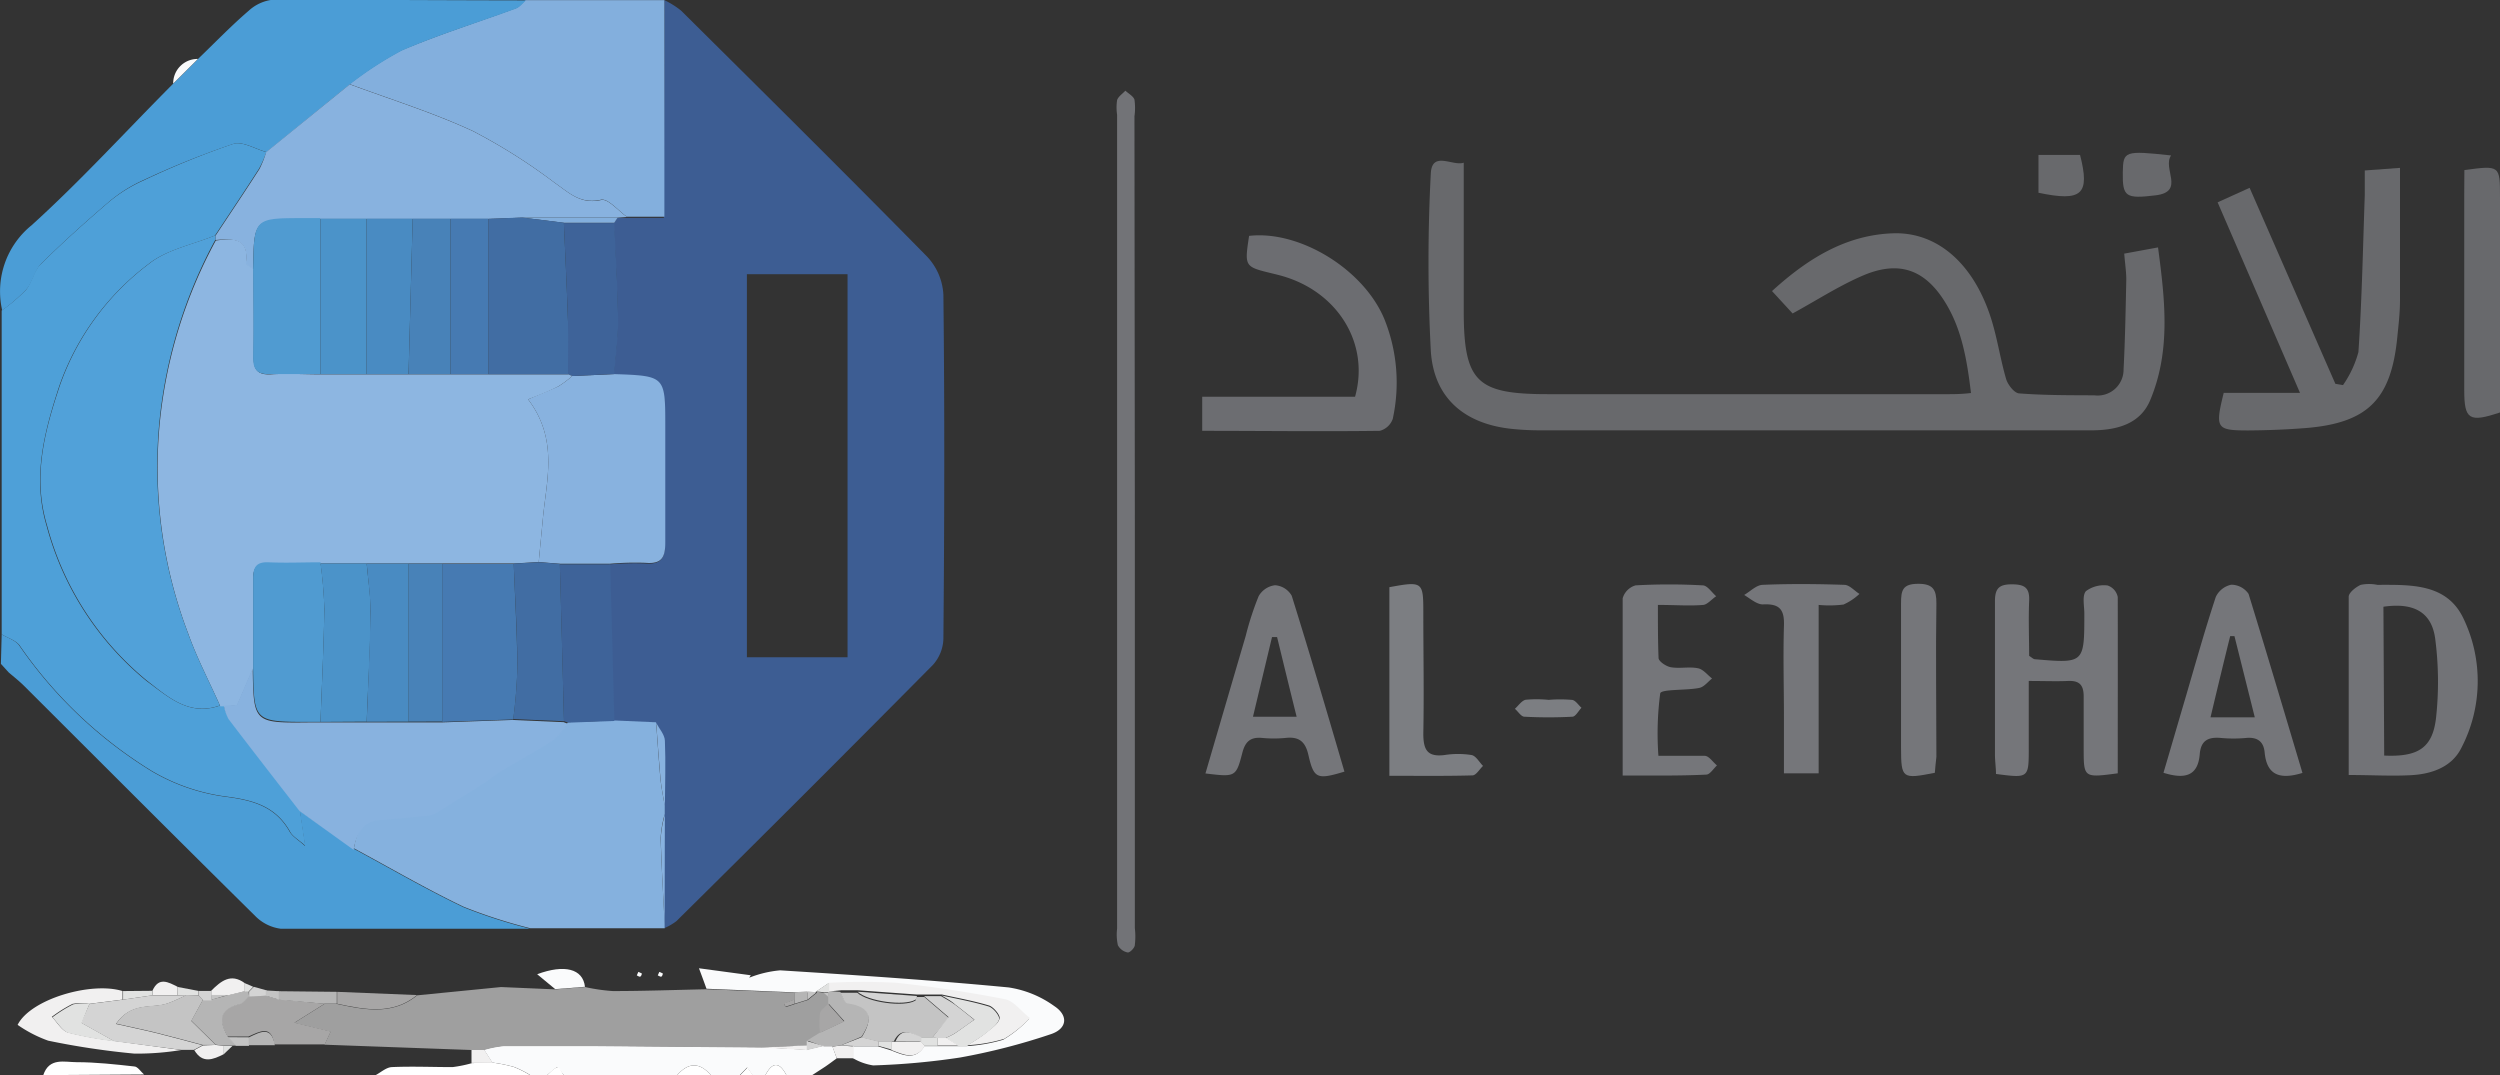 <svg id="TUIC" xmlns="http://www.w3.org/2000/svg" viewBox="0 0 193 83"><rect x="0" y="0" width="193" height="83" fill="#333333" stroke="none"/><defs><style>.cls-1{fill:#fafbfc;}.cls-2{fill:#fff;}.cls-3{fill:#3d5d93;}.cls-4{fill:#4ea0d8;}.cls-5{fill:#68696c;}.cls-6{fill:#85b1de;}.cls-7{fill:#83afdd;}.cls-8{fill:#4b9dd6;}.cls-9{fill:#9f9f9f;}.cls-10{fill:#727377;}.cls-11{fill:#6c6d71;}.cls-12{fill:#75767a;}.cls-13{fill:#7c7e82;}.cls-14{fill:#f1f0f0;}.cls-15{fill:#a7a6a6;}.cls-16{fill:#d4d4d4;}.cls-17{fill:#b5b5b5;}.cls-18{fill:#e1e2e1;}.cls-19{fill:#c4c4c4;}.cls-20{fill:#88b2df;}.cls-21{fill:#3e6399;}.cls-22{fill:#8db6e1;}.cls-23{fill:#51a1d9;}.cls-24{fill:#416da3;}.cls-25{fill:#509bd1;}.cls-26{fill:#4b93c9;}.cls-27{fill:#498bc2;}.cls-28{fill:#4882b8;}.cls-29{fill:#467ab2;}</style></defs><path class="cls-1" d="M70.6,116.37c-.3.22-.59.44-.9.65l-1,.65H66.71q-.81-1.56-1.62,0h-1l-.41-.59-.57.59H60.88c-.87-1-1.73-1-2.6,0H49.53c-.19-.21-.44-.62-.56-.58s-.49.37-.73.58h-1.3a8.13,8.13,0,0,0-1.25-.63A11.77,11.77,0,0,0,44,116.7l-.64-1a8.17,8.17,0,0,1,1.52-.3q3.39,0,6.78,0l13.08.11,3.52.2,1.36-.32.62,0Z" transform="translate(-6 -34.67)"/><path class="cls-2" d="M44,116.7a11.77,11.77,0,0,1,1.67.34,8.13,8.13,0,0,1,1.25.63H35c.41-.22.82-.6,1.25-.62,1.56-.07,3.13,0,4.69,0a10.12,10.12,0,0,0,1.51-.31Z" transform="translate(-6 -34.67)"/><path class="cls-2" d="M9.34,117.67c.46-1.38,1.64-1,2.57-1,1.49,0,3,.17,4.45.33.27,0,.51.41.76.62Z" transform="translate(-6 -34.67)"/><path class="cls-2" d="M58.28,117.67c.87-1,1.73-1,2.6,0Z" transform="translate(-6 -34.67)"/><path class="cls-2" d="M65.09,117.67q.81-1.56,1.62,0Z" transform="translate(-6 -34.67)"/><path class="cls-2" d="M48.24,117.67c.24-.21.46-.5.73-.58s.37.37.56.58Z" transform="translate(-6 -34.67)"/><path class="cls-2" d="M63.14,117.67l.57-.59.41.59Z" transform="translate(-6 -34.67)"/><path class="cls-3" d="M57.29,34.68a6.71,6.71,0,0,1,1.29.81c6.36,6.31,12.73,12.62,19,19a4.63,4.63,0,0,1,1.25,2.94c.1,8.85.08,17.71,0,26.56a3.15,3.15,0,0,1-.8,2q-9.85,9.95-19.82,19.8a4.52,4.52,0,0,1-.94.54V106l0-8.44v-.62c0-1.7.07-3.4,0-5.09,0-.47-.43-.92-.67-1.37l-3.23-.14q-.16-6-.32-12.1a22.79,22.79,0,0,1,2.74-.07c1.23.1,1.56-.38,1.53-1.57-.07-3,0-6,0-9,0-3.86,0-3.86-3.94-4,.11-1.42.32-2.85.3-4.28,0-2.47-.19-4.94-.3-7.4l.26-.43.71,0h2.9ZM71.43,85.41V55.84H63.66V85.41Z" transform="translate(-6 -34.67)"/><path class="cls-4" d="M6.13,83.64q0-12.48,0-25A13.33,13.33,0,0,0,8,57.05c.49-.6.62-1.52,1.16-2,1.68-1.66,3.45-3.25,5.25-4.79a11.32,11.32,0,0,1,2.69-1.67A65.65,65.65,0,0,1,24,45.78c.71-.23,1.7.4,2.56.63A7.65,7.65,0,0,1,26,47.69c-1.11,1.73-2.26,3.44-3.4,5.16-1.74.72-3.76,1.09-5.17,2.23a20.08,20.08,0,0,0-6.84,9.35c-1.18,3.58-2.1,7.08-1,10.81a23.21,23.21,0,0,0,7.72,12C19,88.48,20.61,90,23,89.13l.3,0a3.57,3.57,0,0,0,.38,1c1.81,2.38,3.65,4.74,5.48,7.1l.41,2.73c-.52-.47-1-.72-1.19-1.11-1.07-1.88-2.71-2.39-4.79-2.67a15.2,15.2,0,0,1-5.88-2,34,34,0,0,1-10.2-9.69C7.21,84.1,6.59,83.92,6.13,83.64Z" transform="translate(-6 -34.67)"/><path class="cls-5" d="M119,47.23c0,4,0,7.68,0,11.4,0,5.55,1,6.47,6.52,6.47h30.77c.57,0,1.14,0,1.87-.09-.34-2.82-.79-5.4-2.4-7.61-1.48-2-3.34-2.55-5.89-1.48-1.86.79-3.58,1.91-5.48,2.95l-1.59-1.73c2.69-2.45,5.67-4.35,9.39-4.46,3.34-.09,6.05,2.28,7.41,6.24.56,1.62.79,3.35,1.27,5,.13.45.63,1.09,1,1.12,1.94.15,3.88.14,5.82.15a2,2,0,0,0,2.25-2c.12-2.31.16-4.62.21-6.94,0-.58-.09-1.17-.16-2l2.61-.48c.54,4.06,1,8-.62,11.83-.77,1.8-2.54,2.26-4.34,2.29-2.64,0-5.28,0-7.93,0h-35a20.75,20.75,0,0,1-2.09-.12c-3.57-.4-5.93-2.38-6.16-6a131.19,131.19,0,0,1,0-13.74C116.57,46.3,118.16,47.52,119,47.23Z" transform="translate(-6 -34.67)"/><path class="cls-6" d="M57.31,106v.33l-10.37,0a40.18,40.18,0,0,1-5.15-1.66c-2.89-1.38-5.66-3-8.47-4.51.21-1.17.56-2.2,2-2.3s2.59-.21,3.88-.36a1.79,1.79,0,0,0,.71-.31c1.07-.66,2.14-1.31,3.2-2,.54-.34,1-.76,1.58-1.09,1.35-.81,2.74-1.56,4.07-2.42a6.11,6.11,0,0,0,1.09-1.26l3.57-.13,3.23.14c.11,1.44.2,2.87.33,4.31.07.72.22,1.43.34,2.15v.62A8.38,8.38,0,0,0,57,99.38C57.07,101.59,57.2,103.79,57.31,106Z" transform="translate(-6 -34.67)"/><path class="cls-7" d="M57.29,34.68V51.4h-2.9c-.67-.47-1.45-1.43-2-1.31-1.6.36-2.47-.55-3.58-1.32a44.15,44.15,0,0,0-6.33-4c-3.07-1.42-6.32-2.43-9.5-3.61a27.62,27.62,0,0,1,4-2.6c2.89-1.22,5.89-2.17,8.83-3.25.29-.11.51-.42.76-.63Z" transform="translate(-6 -34.67)"/><path class="cls-8" d="M46.61,34.7c-.25.21-.47.52-.76.63-2.94,1.08-5.94,2-8.83,3.25a27.62,27.62,0,0,0-4,2.6l-6.44,5.23c-.86-.23-1.85-.86-2.56-.63a65.65,65.65,0,0,0-6.87,2.76,11.32,11.32,0,0,0-2.69,1.67c-1.8,1.54-3.57,3.13-5.25,4.79-.54.53-.67,1.45-1.16,2a13.33,13.33,0,0,1-1.88,1.63,6.56,6.56,0,0,1,2.27-6.57c3.83-3.47,7.32-7.31,11-11l1.91-1.9c1.28-1.23,2.51-2.51,3.85-3.66a3.29,3.29,0,0,1,1.94-.86C33.58,34.65,40.1,34.69,46.61,34.7Z" transform="translate(-6 -34.67)"/><path class="cls-8" d="M33.32,100.2c2.81,1.51,5.58,3.13,8.47,4.51a40.18,40.18,0,0,0,5.15,1.66c-6.42,0-12.84,0-19.25,0a3.36,3.36,0,0,1-2-1C19.7,99.46,13.8,93.54,7.88,87.64c-.38-.38-.8-.71-1.21-1.06l-.6-.66.06-2.28c.46.28,1.08.46,1.36.87a34,34,0,0,0,10.2,9.69,15.2,15.2,0,0,0,5.88,2c2.08.28,3.72.79,4.79,2.67.22.39.67.64,1.19,1.11-.17-1.09-.29-1.91-.41-2.73Z" transform="translate(-6 -34.67)"/><path class="cls-9" d="M64.76,115.54l-13.08-.11q-3.39,0-6.78,0a8.17,8.17,0,0,0-1.52.3h-1l-11.33-.41.47-1-2.81-.68,2.33-1.46h1c2.13.46,4.26.88,6.17-.67l6.47-.64,4.19.18,2.3-.18a14.34,14.34,0,0,0,2.14.31c2.42,0,4.83-.09,7.24-.14l6.79.26v.54l-.79.32c0,.09.11.25.14.24.23-.06.45-.14.68-.22l1-.31.7-.57,0-.07.58.09.36.31v.55c-.22.25-.58.48-.63.76a6.84,6.84,0,0,0,0,1.5l-1,.62c0,.11,0,.22,0,.33Z" transform="translate(-6 -34.67)"/><path class="cls-5" d="M177.67,65h5.89c-2.16-5-4.22-9.77-6.36-14.71l2.47-1.12,6.62,15.13.59.1a8.16,8.16,0,0,0,1.19-2.55c.27-4,.35-8.08.49-12.12,0-.58,0-1.17,0-1.9l2.72-.2c0,3.51,0,6.85,0,10.18,0,1-.11,1.93-.21,2.9-.47,4.79-2.28,6.6-7,7-1.5.12-3,.18-4.52.19C177.08,67.9,177,67.73,177.67,65Z" transform="translate(-6 -34.67)"/><path class="cls-10" d="M93.61,75.07v31.25a5.54,5.54,0,0,1,0,1.29c0,.24-.4.62-.55.59a1.09,1.09,0,0,1-.76-.56,3.87,3.87,0,0,1-.06-1.28V43.53a3.85,3.85,0,0,1,0-1.13c.09-.28.42-.49.64-.73.24.23.61.42.7.69a4.62,4.62,0,0,1,0,1.29Z" transform="translate(-6 -34.67)"/><path class="cls-11" d="M102.43,52.88c3.93-.45,8.91,2.62,10.47,6.49a13.12,13.12,0,0,1,.62,7.64,1.45,1.45,0,0,1-1,.92c-4.53.06-9.06,0-13.71,0V65.3h11.8c1.12-4-1.21-7.89-5.29-9.22-.36-.12-.73-.21-1.1-.3C102.07,55.26,102.07,55.26,102.43,52.88Z" transform="translate(-6 -34.67)"/><path class="cls-10" d="M187.32,94.5c0-4.72,0-9.24,0-13.76,0-.32.55-.75.93-.92a3.22,3.22,0,0,1,1.28,0c2.56,0,5.36-.13,6.65,2.6a11.16,11.16,0,0,1-.17,10c-.74,1.48-2.3,2-3.82,2.09S189.12,94.5,187.32,94.5ZM190.06,93c2.6.12,3.73-.58,4-2.89A25.68,25.68,0,0,0,194,84c-.27-2.08-1.66-2.83-4-2.49Z" transform="translate(-6 -34.67)"/><path class="cls-12" d="M169.49,94.37c-2.63.35-2.63.35-2.63-1.93,0-1.35,0-2.7,0-4,0-.93-.36-1.24-1.24-1.2s-1.83,0-3,0v5.18c0,2.33,0,2.33-2.53,2,0-.48-.08-1-.08-1.51,0-3.94,0-7.88,0-11.81,0-1,.31-1.32,1.3-1.32s1.39.26,1.34,1.29c-.06,1.44,0,2.89,0,4.23.24.16.33.25.42.26,3.84.33,3.84.33,3.84-3.53,0-.59-.18-1.36.12-1.72a2.31,2.31,0,0,1,1.68-.44,1.18,1.18,0,0,1,.78.89C169.5,85.25,169.49,89.78,169.49,94.37Z" transform="translate(-6 -34.67)"/><path class="cls-12" d="M99.06,94.38c1.06-3.62,2.08-7.12,3.11-10.62a22.82,22.82,0,0,1,1-3.07,1.7,1.7,0,0,1,1.26-.84,1.61,1.61,0,0,1,1.29.81c1.41,4.51,2.73,9,4.07,13.58-2.1.63-2.36.56-2.78-1.28-.24-1.06-.74-1.44-1.78-1.32a9.51,9.51,0,0,1-1.77,0c-.91-.09-1.33.26-1.56,1.18C101.42,94.67,101.36,94.66,99.06,94.38Zm5.53-10.53-.39,0L102.73,90h3.37C105.57,87.88,105.08,85.86,104.59,83.85Z" transform="translate(-6 -34.67)"/><path class="cls-12" d="M183.75,94.34c-1.79.55-2.76.14-2.92-1.59-.08-.85-.58-1.19-1.43-1.11a10.48,10.48,0,0,1-1.94,0c-1-.09-1.55.2-1.64,1.25-.14,1.73-1.19,1.94-2.8,1.44.59-2,1.17-4,1.76-6,.74-2.53,1.45-5.07,2.28-7.58a1.72,1.72,0,0,1,1.19-.94,1.63,1.63,0,0,1,1.34.71C181,85.1,182.36,89.69,183.75,94.34Zm-3.68-4.29-1.57-6.27h-.33c-.5,2-1,4.1-1.52,6.27Z" transform="translate(-6 -34.67)"/><path class="cls-12" d="M131.27,94.54c0-4.74,0-9.21,0-13.68a1.45,1.45,0,0,1,1-1,46.93,46.93,0,0,1,5.17,0c.37,0,.7.54,1.05.84-.35.23-.68.64-1,.67-1.06.09-2.14,0-3.5,0,0,1.46,0,2.78.05,4.09,0,.27.59.66.95.72.69.12,1.42-.06,2.09.08.4.07.73.51,1.09.79-.32.25-.62.66-1,.73-1,.2-2.89.08-3,.41a23.73,23.73,0,0,0-.14,4.83c1.24,0,2.41,0,3.57,0,.33,0,.63.48.95.74-.27.25-.54.7-.82.71C135.66,94.57,133.57,94.54,131.27,94.54Z" transform="translate(-6 -34.67)"/><path class="cls-12" d="M146.4,81.37v13h-2.68V90c0-2.32-.07-4.65,0-7,.05-1.29-.34-1.74-1.64-1.67-.46,0-1-.47-1.43-.73.47-.27.93-.76,1.42-.78,2.1-.09,4.21-.07,6.31,0,.4,0,.78.46,1.17.7a4.48,4.48,0,0,1-1.23.82A8.75,8.75,0,0,1,146.4,81.37Z" transform="translate(-6 -34.67)"/><path class="cls-13" d="M113.26,94.56V80c2.56-.47,2.62-.42,2.62,1.92,0,3.13.06,6.27,0,9.39,0,1.26.32,1.81,1.63,1.65a6.72,6.72,0,0,1,2.1,0c.34.07.59.55.88.84-.27.25-.53.72-.81.73C117.57,94.59,115.47,94.56,113.26,94.56Z" transform="translate(-6 -34.67)"/><path class="cls-5" d="M196.25,47.8c2.75-.37,2.75-.37,2.75,2.12V66.51c-2.38.8-2.76.55-2.76-1.71q0-7.59,0-15.18Z" transform="translate(-6 -34.67)"/><path class="cls-1" d="M67.33,111.28,60.54,111c-.14-.39-.28-.78-.58-1.58l4,.54-.12.19a8.48,8.48,0,0,1,2.39-.57c5.89.37,11.77.76,17.64,1.32a8.08,8.08,0,0,1,3.52,1.44c1.11.73,1,1.75-.27,2.17a48.92,48.92,0,0,1-7,1.8,55.76,55.76,0,0,1-6.71.61,4.38,4.38,0,0,1-1.58-.57c0-.3,0-.6,0-.91l1.93,0,1,.31c.93.35,1.87.85,2.6-.32h1l1.62,0h.64a12.32,12.32,0,0,0,2.82-.49,9.18,9.18,0,0,0,2-1.61c-.64-.5-1.22-1.31-1.93-1.45q-4.17-.82-8.39-1.27a50.09,50.09,0,0,0-5.2,0l-1,.67,0,.07-.7-.09Z" transform="translate(-6 -34.67)"/><path class="cls-12" d="M155.37,94.33c-2.53.5-2.6.45-2.61-1.92,0-3.72,0-7.45,0-11.18,0-1,.13-1.48,1.3-1.49s1.44.45,1.43,1.53c-.06,3.94,0,7.89,0,11.83C155.45,93.52,155.39,93.94,155.37,94.33Z" transform="translate(-6 -34.67)"/><path class="cls-5" d="M173.61,46.67c-.7,1,1.11,2.8-1.2,3.08s-2.56.12-2.53-1.78C169.91,46.33,170,46.28,173.61,46.67Z" transform="translate(-6 -34.67)"/><path class="cls-5" d="M163.37,49.55V46.63h3.21C167.36,49.68,166.74,50.26,163.37,49.55Z" transform="translate(-6 -34.67)"/><path class="cls-13" d="M125.56,88.7a10.45,10.45,0,0,1,1.77,0c.28,0,.51.39.76.61-.23.24-.45.67-.69.69a35.32,35.32,0,0,1-3.71,0c-.26,0-.49-.4-.74-.61.28-.25.53-.64.84-.7A9.49,9.49,0,0,1,125.56,88.7Z" transform="translate(-6 -34.67)"/><path class="cls-1" d="M51.16,110.85l-2.3.18-1.39-1.15C49.57,109.1,51,109.45,51.16,110.85Z" transform="translate(-6 -34.67)"/><path class="cls-14" d="M71.91,115.46v.91H70.6c-.11-.3-.22-.6-.34-.9l.64-.09Z" transform="translate(-6 -34.67)"/><path class="cls-1" d="M21.28,39.22l-1.91,1.9A1.88,1.88,0,0,1,21.28,39.22Z" transform="translate(-6 -34.67)"/><path class="cls-1" d="M6.07,85.92l.6.66Z" transform="translate(-6 -34.67)"/><path class="cls-1" d="M55.28,109.7l.27.12c0,.09-.06.23-.13.25s-.17-.06-.26-.1Z" transform="translate(-6 -34.67)"/><path class="cls-1" d="M56.9,109.7l.27.12c0,.09-.06.23-.12.25s-.18-.06-.27-.1Z" transform="translate(-6 -34.67)"/><path class="cls-15" d="M31.06,112.16l-2.33,1.46,2.81.68-.47,1-3.89,0c-.23-1.55-1.12-1-2-.61l-1.62,0c-.69-1.19-.73-2.13.9-2.52.28-.07.49-.4.73-.6l1.29-.06,1,.3Z" transform="translate(-6 -34.67)"/><path class="cls-14" d="M20,115.73a21.18,21.18,0,0,1-3.62.28,60.12,60.12,0,0,1-6.66-1,10,10,0,0,1-2.36-1.22c1-2,5.71-3.36,8.1-2.61v.66l-2.59.33a3.59,3.59,0,0,0-1.27,0,10.52,10.52,0,0,0-1.6,1c.42.42.76,1.06,1.25,1.21a28.07,28.07,0,0,0,3.57.65Z" transform="translate(-6 -34.67)"/><path class="cls-16" d="M12.91,112.17l2.59-.33,2.27-.33H19.7l.67,0c-.47.21-.93.45-1.42.62-1.21.44-2.79-.16-4,1.59,1.19.27,2.13.46,3.06.69,1.21.3,2.41.63,3.62.95l-.66.36H20l-5.18-.66-2.56-1.43Z" transform="translate(-6 -34.67)"/><path class="cls-15" d="M38.2,111.49c-1.91,1.55-4,1.13-6.17.67v-.92Z" transform="translate(-6 -34.67)"/><path class="cls-17" d="M25.23,111.6c-.24.2-.45.53-.73.6-1.63.39-1.59,1.33-.9,2.52.22.22.43.45.64.67l-.29,0-.67,0-.63-.07c-.64-.64-1.29-1.27-1.88-1.85l.9-1.63h.64l1.29-.34,1.3-.32a2.85,2.85,0,0,0,.29,0Z" transform="translate(-6 -34.67)"/><path class="cls-17" d="M32,111.24v.92h-1l-3.57-.32v-.65Z" transform="translate(-6 -34.67)"/><path class="cls-14" d="M24.9,111.19l-1.3.32-1.29,0v-.36c.74-.73,1.5-1.38,2.59-.58Z" transform="translate(-6 -34.67)"/><path class="cls-14" d="M22.65,115.34l.63.07v.64c-.83.42-1.65.76-2.28-.31l.66-.36Z" transform="translate(-6 -34.67)"/><path class="cls-14" d="M19.7,111.5H17.77v-.35c.49-1.09,1.22-.66,1.94-.3Z" transform="translate(-6 -34.67)"/><path class="cls-17" d="M25.22,114.75c.84-.39,1.73-.94,2,.61l-2,0Z" transform="translate(-6 -34.67)"/><path class="cls-14" d="M42.4,115.73h1l.64,1H42.4Z" transform="translate(-6 -34.67)"/><path class="cls-18" d="M17.77,111.16v.35l-2.27.33v-.66Z" transform="translate(-6 -34.67)"/><path class="cls-18" d="M19.7,111.5v-.64l1.63.31v.35h-1Z" transform="translate(-6 -34.67)"/><path class="cls-19" d="M25.22,114.75v.66l-1,0c-.21-.22-.42-.45-.64-.67Z" transform="translate(-6 -34.67)"/><path class="cls-16" d="M25.23,111.6c0-.13,0-.25,0-.38l.36-.37,1,.28c0,.14,0,.27,0,.41Z" transform="translate(-6 -34.67)"/><path class="cls-16" d="M21.34,111.52v-.35l1,0v.73h-.64Z" transform="translate(-6 -34.67)"/><path class="cls-19" d="M26.52,111.54c0-.14,0-.27,0-.41l1,.06v.65Z" transform="translate(-6 -34.67)"/><path class="cls-18" d="M23.28,116.05v-.64l.67,0Z" transform="translate(-6 -34.67)"/><path class="cls-18" d="M25.55,110.85l-.36.37a2.85,2.85,0,0,1-.29,0v-.65Z" transform="translate(-6 -34.67)"/><path class="cls-17" d="M70.9,115.38l-.64.09-.62,0L68.31,115l1-.62,1.87-.88-1.24-1.38v-.55c0-.11,0-.23,0-.34v-.06l.93.07c.18.29.34.79.55.82,1.93.27,2,1.26,1.09,2.64Z" transform="translate(-6 -34.67)"/><path class="cls-14" d="M64.76,115.54l3.57-.17,0,.37Z" transform="translate(-6 -34.67)"/><path class="cls-16" d="M68.28,115.74l0-.37c0-.11,0-.22,0-.33l1.33.38Z" transform="translate(-6 -34.67)"/><path class="cls-20" d="M26.55,46.41,33,41.18c3.18,1.18,6.43,2.19,9.5,3.61a44.15,44.15,0,0,1,6.33,4c1.11.77,2,1.68,3.58,1.32.54-.12,1.32.84,2,1.31l-.71.05-7.38,0-2.6.1-2.92,0H29.46c-3.86,0-3.86,0-3.92,3.9-.2-.14-.59-.32-.57-.43.29-2-1-1.95-2.34-1.84v-.32c1.14-1.72,2.29-3.43,3.4-5.16A7.65,7.65,0,0,0,26.55,46.41Z" transform="translate(-6 -34.67)"/><path class="cls-20" d="M53.42,63.55c3.93.14,3.94.14,3.94,4,0,3,0,6,0,9,0,1.19-.3,1.67-1.53,1.57a22.79,22.79,0,0,0-2.74.07H49.22l-1.63-.13c.1-1.13.22-2.25.32-3.37.29-3,1.2-6.1-1.14-9.19.82-.36,1.6-.66,2.33-1a7.45,7.45,0,0,0,1.07-.8Z" transform="translate(-6 -34.67)"/><path class="cls-21" d="M49.22,78.23h3.89q.15,6,.32,12.1l-3.57.13-.32-.12Z" transform="translate(-6 -34.67)"/><path class="cls-21" d="M53.42,63.55l-3.25.15-.32-.14c0-1.34,0-2.68,0-4-.08-2.56-.21-5.11-.32-7.67h3.89c.11,2.46.27,4.93.3,7.4C53.74,60.7,53.53,62.13,53.42,63.55Z" transform="translate(-6 -34.67)"/><path class="cls-7" d="M53.42,51.87H49.53l-3.23-.4,7.38,0Z" transform="translate(-6 -34.67)"/><path class="cls-20" d="M57.31,106c-.11-2.21-.24-4.41-.3-6.62a8.38,8.38,0,0,1,.32-1.82C57.32,100.38,57.32,103.19,57.31,106Z" transform="translate(-6 -34.67)"/><path class="cls-20" d="M57.33,96.94c-.12-.72-.27-1.43-.34-2.15-.13-1.44-.22-2.87-.33-4.31.24.45.65.9.67,1.37C57.4,93.54,57.34,95.24,57.33,96.94Z" transform="translate(-6 -34.67)"/><path class="cls-22" d="M49.85,63.56l.32.14a7.45,7.45,0,0,1-1.07.8c-.73.38-1.51.68-2.33,1,2.34,3.09,1.43,6.17,1.14,9.19-.1,1.12-.22,2.24-.32,3.37l-1.93.11H34.31l-3.57,0c-1.33,0-2.67,0-4,0-.92,0-1.21.34-1.2,1.22,0,2.3,0,4.59,0,6.89l-1.23,2.86-1,.06-.3,0c-.83-1.86-1.79-3.68-2.47-5.59a36,36,0,0,1-2.17-16.63,37.13,37.13,0,0,1,4.29-13.74C24,53.06,25.26,53,25,55c0,.11.37.29.57.43,0,2.24.05,4.49,0,6.73,0,1,.26,1.47,1.35,1.41,1.27-.08,2.56,0,3.84,0H49.85Z" transform="translate(-6 -34.67)"/><path class="cls-23" d="M22.63,53.17a37.13,37.13,0,0,0-4.29,13.74,36,36,0,0,0,2.17,16.63c.68,1.91,1.64,3.73,2.47,5.59-2.37.85-4-.65-5.63-1.91a23.21,23.21,0,0,1-7.72-12c-1.12-3.73-.2-7.23,1-10.81a20.08,20.08,0,0,1,6.84-9.35c1.41-1.14,3.43-1.51,5.17-2.23C22.62,53,22.63,53.06,22.63,53.17Z" transform="translate(-6 -34.67)"/><path class="cls-20" d="M23.28,89.15l1-.06c.48-1.1.85-2,1.23-2.86.06,4.26.06,4.26,4.41,4.21l.79,0h9.4l5.48-.19,3.92.17.32.12a6.11,6.11,0,0,1-1.09,1.26c-1.33.86-2.72,1.61-4.07,2.42-.55.33-1,.75-1.58,1.09-1.06.68-2.13,1.33-3.2,2a1.79,1.79,0,0,1-.71.31c-1.29.15-2.58.27-3.88.36s-1.8,1.13-2,2.3l-4.18-3c-1.83-2.36-3.67-4.72-5.48-7.1A3.57,3.57,0,0,1,23.28,89.15Z" transform="translate(-6 -34.67)"/><path class="cls-15" d="M69.93,112.16l1.24,1.38-1.87.88a6.84,6.84,0,0,1,0-1.5C69.35,112.64,69.71,112.41,69.93,112.16Z" transform="translate(-6 -34.67)"/><path class="cls-17" d="M67.33,111.28l1-.09v.66l-1,.31,0-.34Z" transform="translate(-6 -34.67)"/><path class="cls-15" d="M67.33,111.82l0,.34c-.23.08-.45.16-.68.22,0,0-.09-.15-.14-.24Z" transform="translate(-6 -34.67)"/><path class="cls-18" d="M69,111.21l1-.67v.73l-.4,0Z" transform="translate(-6 -34.67)"/><path class="cls-19" d="M68.33,111.85v-.66l.7.09Z" transform="translate(-6 -34.67)"/><path class="cls-19" d="M69.57,111.3l.4,0c0,.11,0,.23,0,.34Z" transform="translate(-6 -34.67)"/><path class="cls-14" d="M70,111.21v-.67a50.09,50.09,0,0,1,5.2,0q4.21.45,8.39,1.27c.71.14,1.29,1,1.93,1.45a9.18,9.18,0,0,1-2,1.61,12.32,12.32,0,0,1-2.82.49c.49-.32,1-.61,1.47-1s.88-.64,1-1.06c.07-.23-.44-.87-.8-1-1.19-.36-2.42-.58-3.64-.85l-1.31,0h-.6l-4.58-.33-1.31,0Z" transform="translate(-6 -34.67)"/><path class="cls-18" d="M78.69,111.52c1.22.27,2.45.49,3.64.85.36.11.87.75.8,1-.14.42-.63.76-1,1.06s-1,.66-1.47,1H80l-1-.63a5.34,5.34,0,0,0,.68-.33c.53-.35,1-.72,1.55-1.08-.5-.39-1-.8-1.49-1.17C79.43,111.93,79.05,111.74,78.69,111.52Z" transform="translate(-6 -34.67)"/><path class="cls-14" d="M77.41,115.41c-.73,1.17-1.67.67-2.6.32v-.64l.31,0h2Z" transform="translate(-6 -34.67)"/><path class="cls-16" d="M70.9,115.38l1.63-.64,1.31.32v.36l-1.93,0Z" transform="translate(-6 -34.67)"/><path class="cls-14" d="M79,114.76l1,.63-1.62,0c0-.22,0-.43,0-.64Z" transform="translate(-6 -34.67)"/><path class="cls-18" d="M78.39,114.77v.64h-1l-.33-.33v-.34h1Z" transform="translate(-6 -34.67)"/><path class="cls-18" d="M73.84,115.42v-.36l1,0v.64Z" transform="translate(-6 -34.67)"/><path class="cls-18" d="M12.91,112.17l-.61,1.47,2.56,1.43a28.07,28.07,0,0,1-3.57-.65c-.49-.15-.83-.79-1.25-1.21a10.52,10.52,0,0,1,1.6-1A3.59,3.59,0,0,1,12.91,112.17Z" transform="translate(-6 -34.67)"/><path class="cls-19" d="M21.34,111.52l.33.33c-.28.51-.55,1-.9,1.64.59.58,1.24,1.21,1.88,1.85l-1,0c-1.21-.32-2.41-.65-3.62-.95-.93-.23-1.87-.42-3.06-.69,1.18-1.75,2.76-1.15,4-1.59.49-.17.95-.41,1.42-.62Z" transform="translate(-6 -34.67)"/><path class="cls-19" d="M22.31,111.85v-.37l1.29,0Z" transform="translate(-6 -34.67)"/><path class="cls-19" d="M74.82,115.09l-1,0-1.31-.32c.86-1.38.84-2.37-1.09-2.64-.21,0-.37-.53-.55-.82l1.31,0c.8.74,3.59,1.13,4.46.62.07,0,.08-.19.12-.29h.6l1.89,1.62L78,114.74h-1c-.73-.34-1.47-.79-2,.33Z" transform="translate(-6 -34.67)"/><path class="cls-24" d="M49.85,63.56H43.7v-12l2.6-.1,3.23.4c.11,2.56.24,5.11.32,7.67C49.89,60.88,49.85,62.22,49.85,63.56Z" transform="translate(-6 -34.67)"/><path class="cls-25" d="M30.73,63.55c-1.28,0-2.57,0-3.84,0-1.09.06-1.38-.39-1.35-1.41.05-2.24,0-4.49,0-6.73.06-3.9.06-3.91,3.92-3.9h1.27Z" transform="translate(-6 -34.67)"/><path class="cls-26" d="M30.73,63.55v-12H34.3c0,1.68,0,3.36,0,5,0,2.32,0,4.64,0,7Z" transform="translate(-6 -34.67)"/><path class="cls-27" d="M34.3,63.55c0-2.32,0-4.64,0-7,0-1.68,0-3.36,0-5h3.56q-.15,6-.32,12Z" transform="translate(-6 -34.67)"/><path class="cls-28" d="M37.54,63.55q.16-6,.32-12h2.92v12Z" transform="translate(-6 -34.67)"/><path class="cls-29" d="M40.78,63.55v-12l2.92,0v12Z" transform="translate(-6 -34.67)"/><path class="cls-24" d="M49.54,90.35l-3.92-.17a38.11,38.11,0,0,0,.32-4c0-2.66-.18-5.33-.28-8l1.93-.11,1.63.13Q49.39,84.29,49.54,90.35Z" transform="translate(-6 -34.67)"/><path class="cls-29" d="M45.66,78.21c.1,2.66.26,5.33.28,8a38.11,38.11,0,0,1-.32,4l-5.48.19V78.21Z" transform="translate(-6 -34.67)"/><path class="cls-25" d="M30.74,90.4l-.79,0c-4.35,0-4.35,0-4.41-4.21,0-2.3,0-4.59,0-6.89,0-.88.28-1.26,1.2-1.22,1.33.06,2.67,0,4,0a34.48,34.48,0,0,1,.3,3.49C31,84.58,30.85,87.49,30.74,90.4Z" transform="translate(-6 -34.67)"/><path class="cls-26" d="M30.74,90.4c.11-2.91.25-5.82.3-8.74a34.48,34.48,0,0,0-.3-3.49h3.57c.1,1.23.31,2.46.29,3.68,0,2.85-.19,5.69-.29,8.53Z" transform="translate(-6 -34.67)"/><path class="cls-27" d="M34.31,90.39c.1-2.84.25-5.68.29-8.53,0-1.22-.19-2.45-.29-3.68h3.24V90.38Z" transform="translate(-6 -34.67)"/><path class="cls-28" d="M37.55,90.38V78.19l2.59,0V90.37Z" transform="translate(-6 -34.67)"/><path class="cls-16" d="M78,114.74l1.23-1.55-1.89-1.62,1.31,0c.36.22.74.41,1.07.66.51.37,1,.78,1.49,1.17-.52.36-1,.73-1.55,1.08a5.34,5.34,0,0,1-.68.33h-.63Z" transform="translate(-6 -34.67)"/><path class="cls-16" d="M76.78,111.56c0,.1,0,.25-.12.29-.87.51-3.66.12-4.46-.62Z" transform="translate(-6 -34.67)"/><path class="cls-16" d="M75.13,115.07c.48-1.12,1.22-.67,2-.33v.34Z" transform="translate(-6 -34.67)"/></svg>
